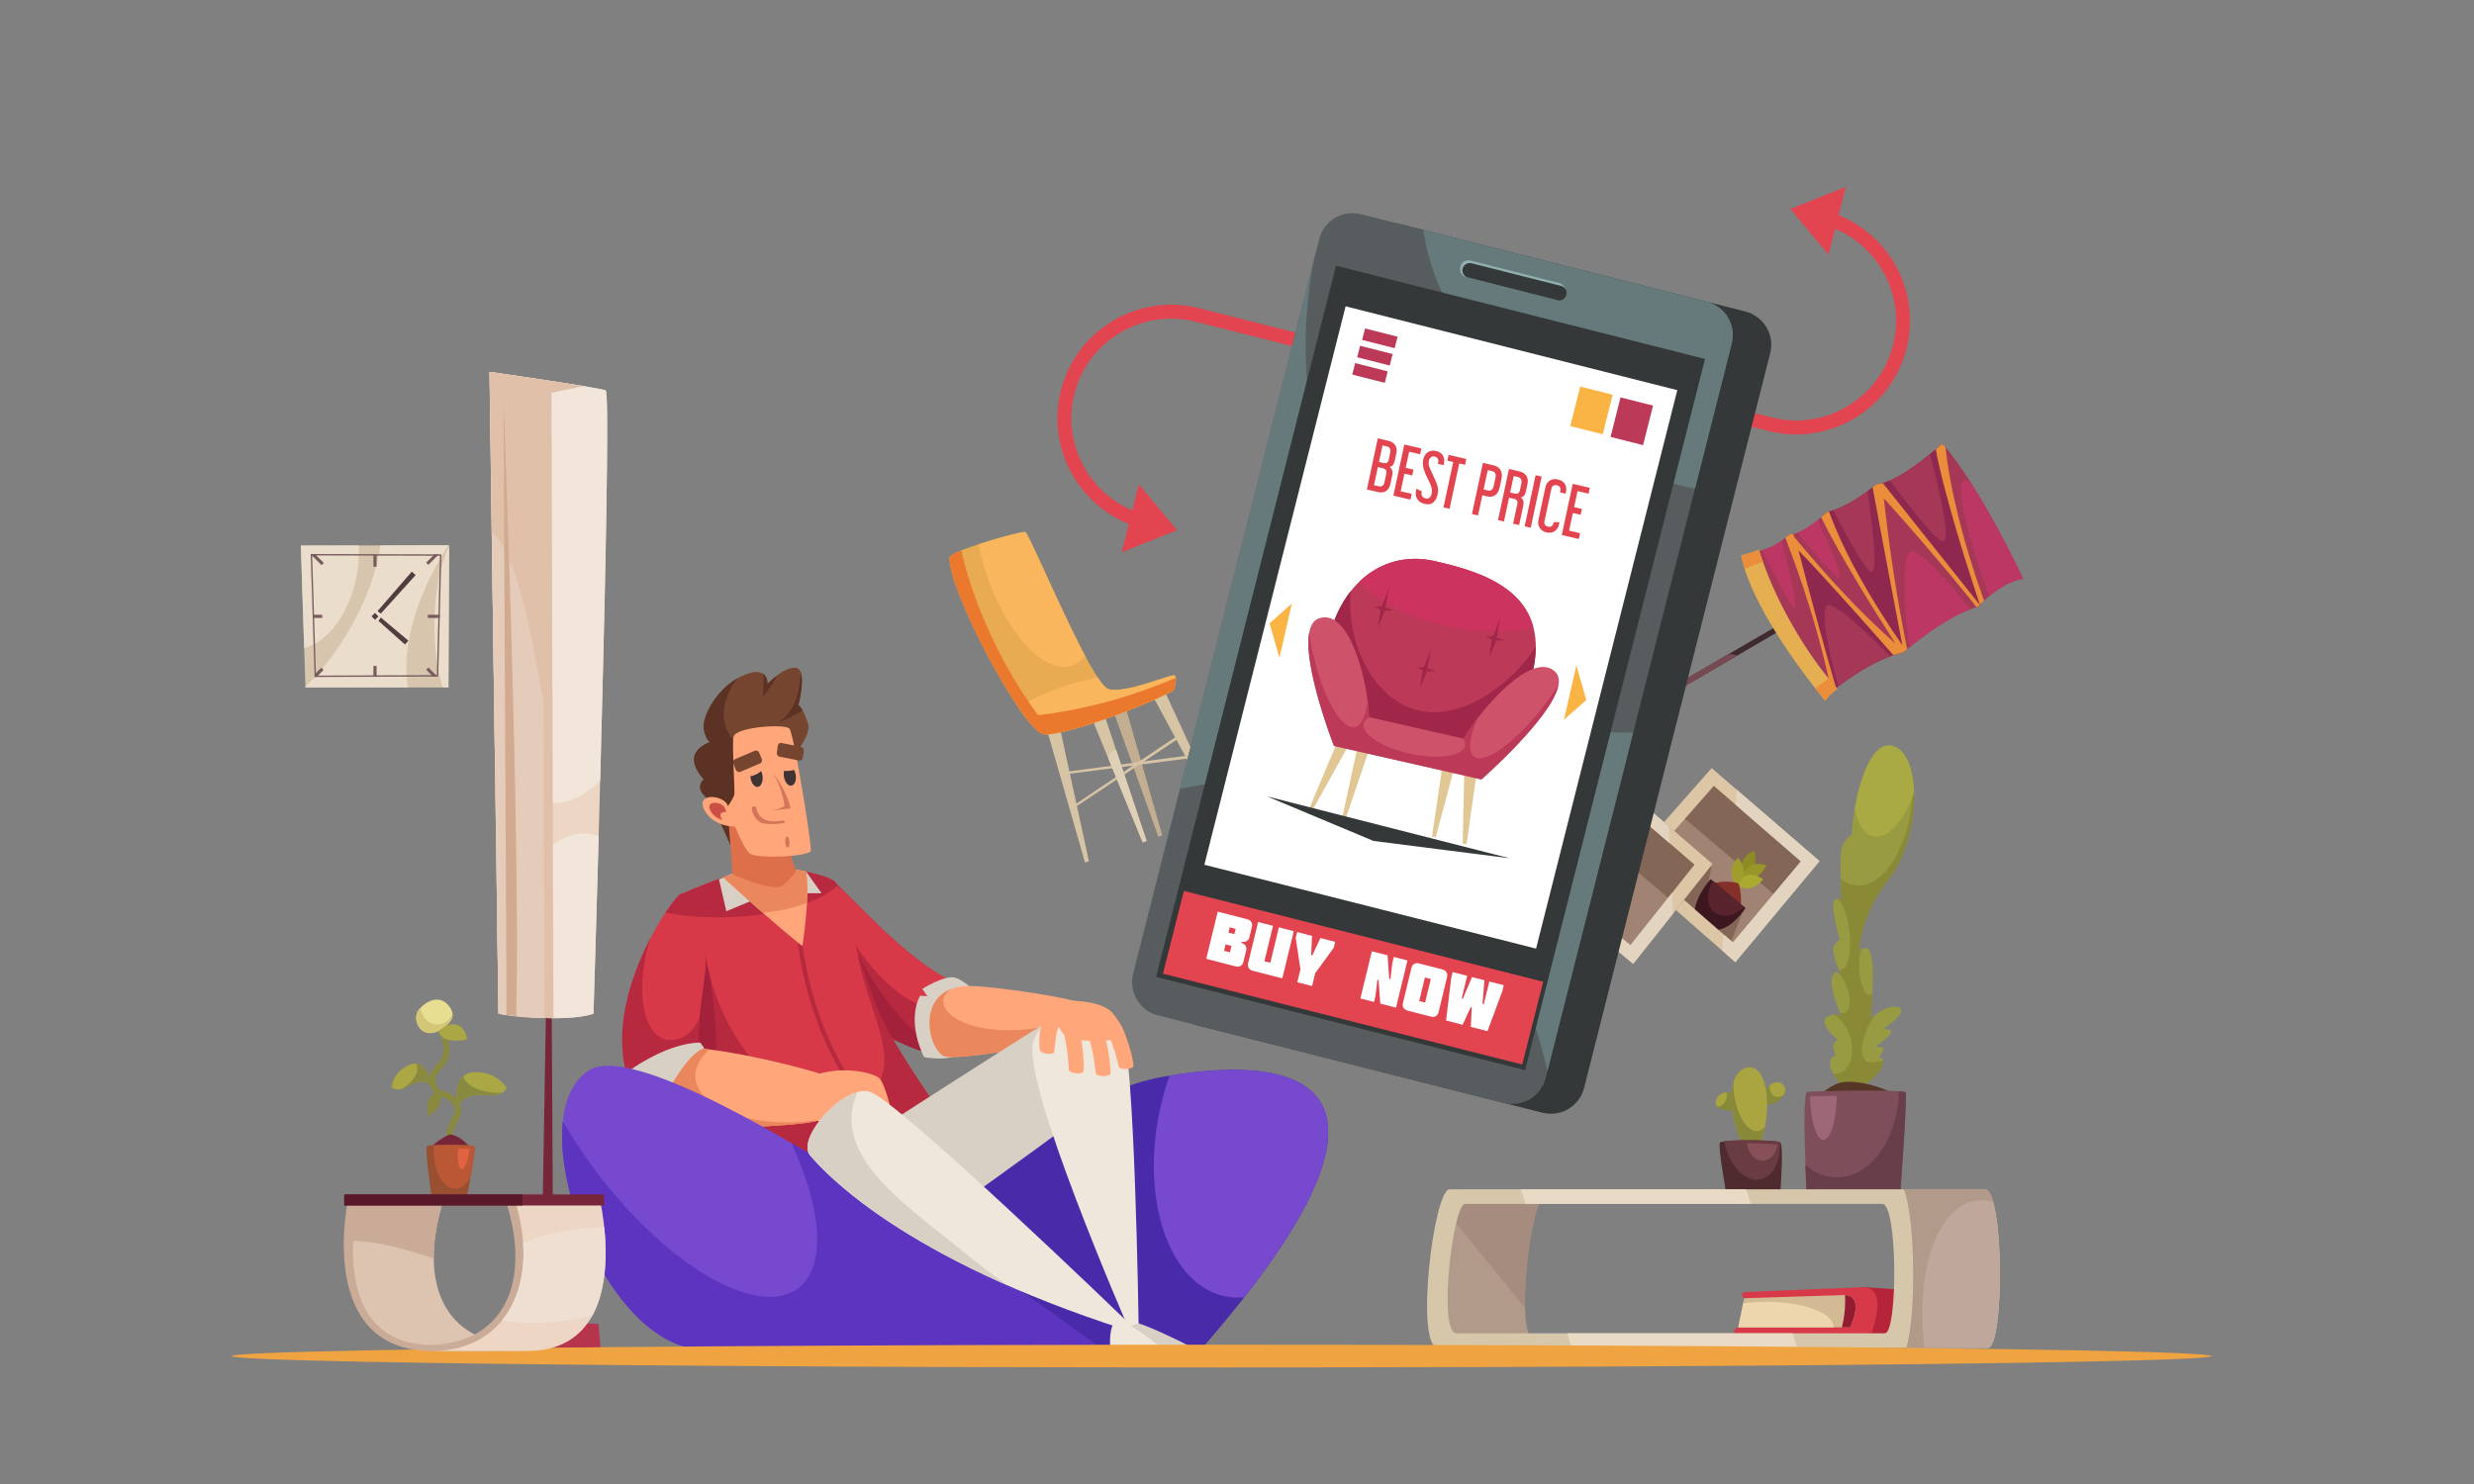 <?xml version="1.0" encoding="utf-8"?>
<!-- Generator: Adobe Illustrator 27.5.0, SVG Export Plug-In . SVG Version: 6.00 Build 0)  -->
<svg version="1.1" id="Layer_1" xmlns="http://www.w3.org/2000/svg" xmlns:xlink="http://www.w3.org/1999/xlink" x="0px" y="0px"
	 viewBox="0 0 1000 600" style="enable-background:new 0 0 1000 600;" xml:space="preserve">
<rect x="0" y="0" width="1000" height="600" fill="#808080" stroke="none"/>
<g>
	<g>
		<polygon style="fill:#C4AE91;" points="454.668,284.832 469.798,337.771 468.213,338.33 449.358,285.636 		"/>
		<polygon style="fill:#D6C4A5;" points="430.284,312.146 430.778,313.041 481.055,306.533 480.822,305.368 		"/>
		<polygon style="fill:#D6C4A5;" points="433.973,325.636 434.442,326.457 477.315,297.956 477.057,296.716 		"/>
		<polygon style="fill:#D6C4A5;" points="428.376,294.107 440.16,348.226 438.575,348.785 423.127,294.889 		"/>
		<polygon style="fill:#D6C4A5;" points="470.662,279.19 493.73,329.329 492.145,329.888 465.207,280.045 		"/>
		<polygon style="fill:#D6C4A5;" points="445.993,287.892 463.458,340.007 461.873,340.566 440.641,288.711 		"/>
		<path style="fill:#E8AB52;" d="M474.413,279.115c-10.265,5.76-43.902,18.516-52.367,17.76
			c-8.465-0.757-39.074-58.833-38.238-71.519c0.168-2.554,28.836-10.707,30.598-10.259c1.762,0.448,26.689,61.514,33.634,63.52
			c6.945,2.006,25.405-6.288,26.747-5.514C476.129,273.876,474.413,279.115,474.413,279.115z"/>
		<path style="fill:#F9B65D;" d="M474.413,279.115c0,0,1.716-5.239,0.374-6.013c-1.342-0.774-19.802,7.52-26.747,5.514
			c-1.084-0.313-2.606-2.065-4.41-4.801c-0.395,0.086-0.789,0.17-1.186,0.26c-13.32,3.022-24.605,7.598-30.78,12.055
			c4.35,6.327,8.142,10.545,10.382,10.745C430.51,297.631,464.148,284.874,474.413,279.115z"/>
		<path style="fill:#EA792D;" d="M404.419,264.723c-7.596-14.563-12.907-29.072-15.848-42.174c-2.825,1.142-4.722,2.157-4.764,2.807
			c-0.836,12.686,29.773,70.763,38.238,71.519c0.877,0.078,2.038,0.004,3.401-0.184C417.97,287.681,410.754,276.867,404.419,264.723
			z"/>
		<path style="fill:#EA792D;" d="M462.095,279.182c-16.58,5.849-32.921,9.294-47.887,10.485c3.264,4.316,6.047,7.047,7.837,7.207
			c8.465,0.757,42.102-12,52.367-17.76c0,0,1.094-3.347,0.847-5.085C471.007,275.863,466.616,277.588,462.095,279.182z"/>
		<path style="fill:#F9B65D;" d="M414.405,215.096c-1-0.254-10.663,2.262-18.867,4.952c0.838,4.44,2.071,9.069,3.724,13.756
			c8.213,23.284,23.529,39.105,34.207,35.338c2.027-0.715,3.74-2.088,5.131-3.997C428.705,246.575,415.662,215.416,414.405,215.096z
			"/>
		<path style="fill:#E0D0B8;" d="M461.873,340.566l1.585-0.559l-12.33-36.794c-0.429,0.005-0.83,0.085-1.191,0.261
			c-0.996,0.486-1.631,1.603-1.934,3.215L461.873,340.566z"/>
	</g>
	<g>
		<polygon style="fill:#3F2B2F;" points="783.615,217.551 781.336,216.447 634.25,301.91 635.433,304.015 		"/>
		<path style="fill:#A53857;" d="M710.365,223.052c4.385,22.586,31.86,55.104,31.86,55.104s14.358-11.712,27.141-14.4
			c0,0,16.91-14.859,30.176-18.462c0,0,8.253-9.564,18.235-11.321c0,0-17.746-37.879-32.702-54.631c0,0-16.881,15.699-26.64,16.474
			c0,0-10.921,9.351-19.871,11.17c0,0-10.348,9.778-15.141,8.94C719.455,219.698,715.266,221.737,710.365,223.052z"/>
		<g>
			<path style="fill:#8E284F;" d="M758.955,195.752c5.665,6.964,31.999,39.367,39.962,49.726c0.208-0.061,0.418-0.128,0.625-0.184
				c0,0,0.615-0.712,1.707-1.778c-2.388-5.259-4.644-10.885-6.684-16.772c-6.295-18.171-9.196-34.91-8.636-46.414
				c-0.285-0.332-0.571-0.671-0.854-0.988C785.074,179.342,768.78,194.489,758.955,195.752z"/>
			<g>
				<path style="fill:#8E284F;" d="M770.032,263.183c-3.13-12.864-11.083-59.744-12.799-66.385
					c-3.073,2.445-11.5,8.731-18.669,10.188c0,0-0.389,0.367-1.045,0.949c3.091,11.694,24.357,46.497,31.427,55.918
					c0.14-0.032,0.281-0.068,0.421-0.097C769.366,263.755,769.604,263.547,770.032,263.183z"/>
				<path style="fill:#8E284F;" d="M767.445,264.228c-8.58-8.459-35.57-35.441-44.002-48.3c-0.007-0.001-0.014-0.001-0.02-0.002
					c-0.283,0.269-0.57,0.51-0.856,0.762c3.996,11.498,13.613,40.035,17.243,58.504c1.504,1.884,2.415,2.964,2.415,2.964
					S755.188,267.588,767.445,264.228z"/>
			</g>
		</g>
		<path style="fill:#774952;" d="M698.719,264.451l-64.469,37.46l1.183,2.105l66.95-39.065
			C701.262,264.725,700.039,264.558,698.719,264.451z"/>
		<polygon style="fill:#59303A;" points="643.618,323.309 622.492,285.724 629.811,285.143 647.046,318.171 		"/>
		<g>
			<path style="fill:#EA8E3B;" d="M768.558,263.942c0.27-0.064,0.54-0.13,0.808-0.187c0,0,0.314-0.275,0.875-0.748
				c0.189-0.159,0.405-0.341,0.65-0.544c-4.052-19.888-7.163-40.24-9.452-60.998c12.864,14.126,31.389,36.027,37.448,44.021
				c0.219-0.065,0.438-0.134,0.655-0.193c0,0,0.241-0.278,0.681-0.741l-39.195-49.236c-0.174,0.049-0.349,0.099-0.52,0.142
				c-0.718,0.18-1.413,0.305-2.073,0.358c0,0-0.552,0.472-1.503,1.221c2.92,16.153,9.601,51.192,12.028,63.891
				c-13.101-18.996-23.849-37.953-29.678-54.104c-0.24,0.059-0.479,0.115-0.717,0.163c0,0-0.959,0.905-2.424,2.139
				c7.2,15.049,22.596,39.532,30.071,51.178c-14.486-12.775-27.937-27.436-41.015-43.271c-0.125-0.381-0.248-0.755-0.371-1.123
				c-0.504,0.079-0.976,0.092-1.402,0.017c-0.585,0.557-1.178,1.065-1.775,1.549c6.657,17.2,12.793,35.848,17.529,56.92
				c1.58,1.996,2.659,3.296,2.959,3.655c-3.328-11.027-10.593-37.7-15.203-55.566c10.886,11.261,28.237,30.838,38.377,42.396
				C766.395,264.515,767.48,264.199,768.558,263.942z"/>
			<path style="fill:#EA8E3B;" d="M801.961,242.835c-8.25-22.927-13.627-44.385-15.584-61.986c-0.436-0.518-0.871-1.023-1.303-1.507
				c0,0-0.996,0.926-2.636,2.332c3.568,19.207,14.324,52.283,17.83,62.831C800.676,244.078,801.247,243.502,801.961,242.835z"/>
		</g>
		<path style="fill:#E5AF51;" d="M723.702,251.362c-5.481-9.751-9.667-19.354-12.808-29.143c-2.2,1.133-4.624,1.657-7.111,2.324
			c4.677,24.085,33.974,58.761,33.974,58.761s1.451-2.379,4.91-4.755C735.462,270.439,729.52,261.713,723.702,251.362z"/>
		<g>
			<path style="fill:#EA8E3B;" d="M733.715,278.289c2.471,3.155,4.043,5.015,4.043,5.015s1.451-2.379,4.91-4.755
				c-1.255-1.413-2.46-2.853-3.645-4.309C737.362,275.651,735.589,277.004,733.715,278.289z"/>
			<path style="fill:#EA8E3B;" d="M712.583,227.151c-0.59-1.64-1.16-3.283-1.689-4.932c-2.199,1.133-4.624,1.657-7.111,2.324
				c0.349,1.8,0.839,3.66,1.441,5.56C707.674,228.946,710.135,227.962,712.583,227.151z"/>
		</g>
		<g>
			<path style="fill:#A53857;" d="M738.754,244.778c-3.218,1.33,0.516,19.465,4.314,32.714c2.719-2.104,11.682-8.725,20.973-12.163
				C756.328,257.512,741.883,243.485,738.754,244.778z"/>
			<path style="fill:#BC3763;" d="M772.456,222.922c-4.155,1.196-2.832,23.557-0.657,38.795
				c4.635-3.778,15.129-11.811,24.637-15.401C788.634,236.62,776.056,221.885,772.456,222.922z"/>
			<path style="fill:#A53857;" d="M785.605,218.896c2.704-0.765-1.424-20.148-5.531-35.241c-4.252,3.48-10.536,8.172-16.114,10.594
				C771.596,204.609,783.148,219.592,785.605,218.896z"/>
			<path style="fill:#A53857;" d="M756.559,231.266c2.301-0.263,0.425-18.492-1.749-32.618c-3.412,2.506-8.741,6.013-13.823,7.684
				C746.413,216.721,754.511,231.5,756.559,231.266z"/>
			<path style="fill:#BC3763;" d="M743.38,233.517c1.355-0.431-3.513-12.266-8.572-23.298c-2.43,1.948-5.631,4.235-8.337,5.239
				C733.295,223.698,742.091,233.927,743.38,233.517z"/>
			<path style="fill:#BC3763;" d="M725.441,246.01c1.364,0.009-1.935-14.928-5.145-27.496c-2.508,1.795-5.146,3.044-8.024,3.973
				C717.181,232.364,724.185,246.001,725.441,246.01z"/>
			<path style="fill:#BC3763;" d="M793.901,194.293c-4.524,1.541,3.871,30.372,10.113,46.731c3.358-2.791,8.299-6.089,13.762-7.051
				c0,0-10.016-21.378-21.34-39.117C795.325,194.323,794.454,194.105,793.901,194.293z"/>
		</g>
	</g>
	<g>
		
			<rect x="670.523" y="326.718" transform="matrix(0.774 0.633 -0.633 0.774 378.556 -362.041)" style="fill:#A08372;" width="51.693" height="44.969"/>
		<polygon style="fill:#846657;" points="730.701,348.06 691.314,314.566 679.16,329.419 718.547,362.914 		"/>
		
			<rect x="628.116" y="328.402" transform="matrix(0.774 0.633 -0.633 0.774 370.036 -334.806)" style="fill:#A08372;" width="51.694" height="44.969"/>
		<polygon style="fill:#846657;" points="688.294,349.744 648.907,316.25 636.753,331.104 676.14,364.598 		"/>
		<polygon style="fill:#846657;" points="704.239,369.094 696.879,362.923 684.324,368.754 699.559,381.148 		"/>
		<polygon style="fill:#846657;" points="691.804,350.312 684.44,344.057 672.289,358.907 687.523,371.26 		"/>
		<polygon style="fill:#846657;" points="652.396,341.188 638.261,329.261 619.102,352.676 648.245,376.347 		"/>
		<path style="fill:#8E8B24;" d="M704.512,354.148c-3.075-7.413,4.541-10.137,4.541-10.137s1.024,3.024,0.053,5.849
			C707.999,353.082,704.512,354.148,704.512,354.148z"/>
		<path style="fill:#999629;" d="M703.977,354.665c2.533-7.728,9.974-4.845,9.974-4.845s-1.205,3.002-3.765,4.545
			C707.265,356.125,703.977,354.665,703.977,354.665z"/>
		<path style="fill:#AAAA31;" d="M701.85,357.691c3.989-7.54,10.813-2.198,10.813-2.198s-1.911,2.618-4.761,3.473
			C704.65,359.942,701.85,357.691,701.85,357.691z"/>
		<path style="fill:#A09D2E;" d="M702.282,357.848c-5.77-5.514,0.203-11.036,0.203-11.036s2.141,2.342,2.357,5.299
			C705.088,355.485,702.282,357.848,702.282,357.848z"/>
		<path style="fill:#842F28;" d="M702.661,357.266c-0.707-0.677-6.863-1.452-10.386,0.126l11.155,9.722
			C704.2,364.869,703.368,357.943,702.661,357.266z"/>
		<path style="fill:#3D171F;" d="M705.518,367.138l-14.031-11.679c0,0-5.553,5.766-6.564,12.869l9.155,7.689
			C700.591,375.2,705.518,367.138,705.518,367.138z"/>
		<path style="fill:#59232D;" d="M692.377,356.199c-2.834,4.508-2.755,9.828,0.419,12.491c3.187,2.673,8.391,1.744,12.244-1.95
			L692.377,356.199z"/>
		<polygon style="fill:#DDC390;" points="642.933,369.858 647.799,348.607 655.267,351.517 650.222,371.719 		"/>
		<polygon style="fill:#C63E4B;" points="636.522,365.764 642.582,340.016 649.805,340.146 643.543,367.93 		"/>
		<polygon style="fill:#CC8F37;" points="630.246,360.107 637.39,334.455 644.792,335.151 637.369,362.853 		"/>
		<path style="fill:#E5AF51;" d="M643.879,337.055c-3.078-0.65-7.427,7.598-9.714,18.423c-0.42,1.989-0.739,3.925-0.965,5.768
			l4.169,1.607l6.873-25.651C644.123,337.146,644.006,337.082,643.879,337.055z"/>
		<path style="fill:#DDC6A6;" d="M692.2,349.321l-43.579-37.588l-32.778,41.24l44.289,36.721L692.2,349.321z M623.259,352.537
			l26.47-33.303l35.192,30.354l-25.897,32.603L623.259,352.537z"/>
		<g>
			<polygon style="fill:#DDC6A6;" points="691.867,310.553 672.581,332.398 676.723,335.971 692.741,317.73 727.95,348.263 
				700.458,381.074 680.677,363.828 677.4,367.954 701.425,389.014 735.461,348.162 			"/>
		</g>
		<g>
			<polygon style="fill:#E2D4BF;" points="649.729,319.234 674.836,340.889 674.488,334.043 648.621,311.732 632.752,331.699 
				632.07,341.452 			"/>
			<polygon style="fill:#E2D4BF;" points="676.279,369.364 675.855,361.002 659.024,382.191 630.854,358.835 630.419,365.057 
				660.132,389.693 			"/>
		</g>
		<polygon style="fill:#E2D4BF;" points="701.479,325.307 727.95,348.263 700.458,381.074 696.641,377.746 696.038,384.291 
			701.425,389.014 735.461,348.162 702.031,319.322 		"/>
		<polygon style="fill:#F2DDB8;" points="645.455,365.065 648.553,351.537 653.307,353.389 650.095,366.249 		"/>
		<g>
			<polygon style="fill:#FF4863;" points="647.549,346.397 648.192,343.544 642.842,343.448 642.309,345.712 			"/>
			<polygon style="fill:#FF4863;" points="638.91,360.149 638.351,362.524 643.553,364.129 644.292,360.853 			"/>
		</g>
	</g>
	<g>
		<polygon style="fill:#D8C5AD;" points="181.54,220.441 121.613,220.583 123.459,277.954 181.256,277.954 		"/>
		<path style="fill:#EADDCC;" d="M175.576,252.818c0,9.494,1.256,18.22,3.356,25.135h2.325l0.282-57.042
			C177.909,228.349,175.576,239.872,175.576,252.818z"/>
		<path style="fill:#EADDCC;" d="M122.95,262.116c9.773-2.511,18.682-14.575,21.356-30.245c0.666-3.903,0.887-7.72,0.723-11.344
			l-23.416,0.055L122.95,262.116z"/>
		<path style="fill:#EADDCC;" d="M177.921,225.943c1.109-1.891,2.258-3.724,3.438-5.502l-27.516,0.065
			c-1.669,10.728-5.993,22.79-12.904,34.577c-5.178,8.832-11.201,16.471-17.49,22.566l0.01,0.305h41.427
			C162.431,264.291,166.888,244.762,177.921,225.943z"/>
		<g>
			<rect x="150.938" y="269.241" style="fill:#775B5D;" width="1.278" height="4.38"/>
			<rect x="150.938" y="224.346" style="fill:#775B5D;" width="1.278" height="4.808"/>
			<polygon style="fill:#775B5D;" points="130.236,248.56 126.369,248.559 126.41,249.838 130.236,249.838 			"/>
			<polygon style="fill:#775B5D;" points="172.915,249.838 177.743,249.837 177.777,248.559 172.915,248.56 			"/>
			<polygon style="fill:#775B5D;" points="129.982,228.51 130.886,227.606 127.281,224.001 125.874,223.997 125.824,223.997 
				125.647,224.174 			"/>
			<polygon style="fill:#775B5D;" points="172.266,270.795 175.007,273.535 176.808,273.529 173.17,269.891 			"/>
			<polygon style="fill:#775B5D;" points="173.156,228.369 177.339,224.176 177.299,224.137 175.576,224.132 172.252,227.465 			"/>
			<polygon style="fill:#775B5D;" points="129.899,269.958 127.139,272.725 127.17,273.71 127.967,273.707 130.804,270.862 			"/>
		</g>
		<g>
			<path style="fill:#775B5D;" d="M127.17,273.71l-1.584-49.714l0.288,0.001l52.543,0.143l-1.296,49.387L127.17,273.71z
				 M126.16,224.554l1.549,48.598l48.871-0.178l1.266-48.279L126.16,224.554z"/>
		</g>
		<polygon style="fill:#513D40;" points="151.523,247.798 150.194,249.214 151.577,250.597 152.96,249.228 		"/>
		<polygon style="fill:#513D40;" points="166.449,231.119 152.581,247.112 153.936,248.064 168.002,232.511 		"/>
		<polygon style="fill:#513D40;" points="165.067,259.02 153.931,249.673 152.979,251.028 163.675,260.573 		"/>
	</g>
	<g>
		<g>
			<path style="fill:#89893A;" d="M721.626,440.504c-0.096-2.389-4.214-5.697-8.782,1.103l1.434,4.961
				C718.657,446.568,721.722,442.892,721.626,440.504z"/>
			<path style="fill:#AAA541;" d="M721.626,440.504c-0.078-1.951-2.839-4.508-6.336-1.681c-0.145,2.08,0.723,3.917,2.325,4.506
				c1.106,0.406,2.328,0.121,3.389-0.638C721.427,441.933,721.653,441.168,721.626,440.504z"/>
			<path style="fill:#89893A;" d="M701.577,442.341c-2.676-1.286-7.453-1.103-8.069,3.124c-0.616,4.227,8.462,3.491,8.462,3.491
				L701.577,442.341z"/>
			<path style="fill:#AAA541;" d="M698.055,442.743c0-0.373-0.047-0.735-0.124-1.085c-2.078,0.134-4.043,1.199-4.423,3.807
				c-0.136,0.935,0.218,1.616,0.827,2.127C696.474,447.006,698.055,445.069,698.055,442.743z"/>
			<path style="fill:#AAA541;" d="M705.962,431.683c-8.408,2.021-7.536,20.581-0.671,32.526l5.69-0.184
				C717.067,448.222,714.37,429.662,705.962,431.683z"/>
			<path style="fill:#89893A;" d="M710.612,457.322c-4.114,0.57-8.43-6.047-9.64-14.779c-0.223-1.609-0.323-3.176-0.315-4.668
				c-1.941,6.954-0.051,18.182,4.634,26.333l5.69-0.184c1.061-2.756,1.85-5.595,2.393-8.395
				C712.586,456.579,711.657,457.177,710.612,457.322z"/>
			<path style="fill:#4F2B2F;" d="M719.484,461.819c-1.642-0.912-23.351-1.277-24.263,0.182c-0.912,1.459,2.372,19.155,2.372,19.884
				l22.073-0.73C719.667,481.156,721.126,462.732,719.484,461.819z"/>
			<path style="fill:#683C42;" d="M719.461,461.81c-1.496-0.764-17.081-1.138-22.458-0.362c0.053,0.305,0.098,0.608,0.163,0.914
				c1.963,9.265,8.428,15.743,14.441,14.469C716.725,475.747,719.851,469.391,719.461,461.81z"/>
			<path style="fill:#875059;" d="M712.37,469.299c2.987,0,5.483-2.702,6.127-6.323c-1.019-0.441-6.733-0.747-12.36-0.768
				C706.542,466.208,709.175,469.299,712.37,469.299z"/>
		</g>
		<path style="fill:#B52439;" d="M753.596,520.419l29.367,1.972l2.24,17.747h-33.473
			C751.729,540.137,746.752,520.419,753.596,520.419z"/>
		<path style="fill:#D83948;" d="M752.999,520.419l-47.485,1.972c-1.649-0.135-1.85,2.32-0.201,2.455l-2.616,11.938
			c-1.755-0.421-2.56,2.932-0.805,3.353h54.125C756.018,540.137,764.066,520.419,752.999,520.419z"/>
		<path style="fill:#B29A8A;" d="M591.685,485.504c1.372,0,13.616,0,31.065,0c-4.655,7.071-9.199,47.734-4.23,54.805
			c-18.23,0-30.561,0-30.561,0C580.07,540.309,586.425,485.504,591.685,485.504z"/>
		<path style="fill:#A58C7F;" d="M587.863,493.713c1.191-4.933,2.538-8.209,3.822-8.209c1.372,0,13.616,0,31.065,0
			c-3.416,5.189-6.766,28.453-6.348,43.272L587.863,493.713z"/>
		<path style="fill:#999B42;" d="M742.067,426.655c-2.683-5.097,0.805-6.17,0.805-6.17c-11.536-9.926-1.341-11.268,1.61-9.658
			c-2.281-4.561-5.366-13.146-3.756-16.365c1.61-3.219,3.756,0.537,3.756,0.537s-4.561-9.926-3.219-12.341
			c1.341-2.415,2.414-2.683,2.414-2.683s-3.756-12.877-2.414-15.56c1.341-2.683,3.219,0,3.219,0s-1.342-18.779,0.268-22.535
			c1.609-3.756,3.756-4.292,3.756-4.292c0.268-11.536,6.17-40.51,17.438-35.681s10.195,37.559-2.951,54.192
			c-9.938,12.574-11.442,24.682-11.585,29.846c0.203-1.531,0.952-3.061,3.268-2.482c4.293,1.073,1.341,28.438,1.341,28.438
			s6.975-6.439,11.536-4.561c3.975,1.637-4.889,7.757-7.23,9.301c0.724-0.402,2.101-0.909,3.742-0.18
			c2.414,1.073-6.707,7.243-6.707,7.243s1.073-0.805,3.219-0.268c2.146,0.537-1.341,4.293-1.341,4.293
			c3.488-1.073,3.488,6.707-11.268,14.487c0,0-2.683-1.341-6.707-7.78C737.238,427.997,742.067,426.655,742.067,426.655z"/>
		<path style="fill:#898936;" d="M741.01,410.287c1.304-0.12,2.661,0.097,3.472,0.539c-0.2-0.4-0.408-0.841-0.617-1.297
			c0.616,0.21,1.207,0.234,1.739,0.023c2.299-0.912,2.646-5.697,0.774-10.688c-0.765-2.041-1.784-3.793-2.877-5.097
			c0.581,0.536,0.98,1.231,0.98,1.231s-0.515-1.125-1.145-2.697c0.183,0.027,0.365,0.033,0.547,0.012
			c3.008-0.353,4.654-7.372,3.679-15.677c-0.726-6.177-2.699-11.321-4.899-13.408c0.966-0.025,1.818,1.187,1.818,1.187
			s-0.306-4.286-0.45-9.172c1.365,1.111,2.84,1.924,4.413,2.38c10.461,3.027,21.221-10.651,24.033-30.551
			c0.62-4.383,0.8-8.702,0.596-12.806c2.099,12.363-1.282,30.699-10.081,41.833c-9.938,12.574-11.442,24.682-11.585,29.846
			c0.111-0.837,0.398-1.661,1.003-2.153c-0.411,1.181-0.712,2.502-0.859,3.914c-0.561,5.388,1.049,14.275,3.895,14.571
			c0.452,0.047,0.907-0.145,1.356-0.49c-0.289,5.507-0.786,10.114-0.786,10.114s0.923-0.848,2.307-1.837
			c-0.726,0.852-1.406,1.796-2.008,2.835c-3.539,6.107-5.474,14.075-1.507,16.373c1.185,0.686,4.842-0.27,6.28-0.481
			c0.409,2.332-2.584,7.87-13.121,13.426c0,0-2.683-1.341-6.707-7.78c-0.096-0.153-0.163-0.29-0.249-0.438
			c0.339,0.061,0.679,0.102,1.02,0.102c4.501,0,7.368-5.45,6.405-12.173C747.654,416.445,744.564,411.812,741.01,410.287z"/>
		<path style="fill:#563624;" d="M742.067,438.325c5.232-2.549,18.914,0.402,25.218,5.232l-33.669,0.939
			C733.616,444.496,736.836,440.874,742.067,438.325z"/>
		<path style="fill:#7F4E5B;" d="M730.531,441.411c2.414-0.268,38.9-1.073,39.705,0.268c0.805,1.341-2.146,40.778-2.146,40.778
			l-37.827,0.537C730.263,482.994,728.117,441.679,730.531,441.411z"/>
		<path style="fill:#683E4B;" d="M742.47,476.018c13.62,0,24.696-15.501,25.067-34.819c1.586,0.115,2.575,0.271,2.7,0.48
			c0.805,1.341-2.146,40.778-2.146,40.778l-37.827,0.537c0,0-0.27-5.204-0.51-11.922
			C733.482,474.211,737.827,476.018,742.47,476.018z"/>
		<path style="fill:#D6C7AB;" d="M581.368,544.966c0,0,215.428,0,222.135,0c6.707,0,6.707-64.119-1.341-64.119
			c-8.048,0-209.794,0-216.233,0C579.49,480.848,571.71,544.966,581.368,544.966z M592.222,486.75c5.021,0,162.332,0,168.608,0
			c6.276,0,6.276,52.314,1.046,52.314c-5.23,0-173.21,0-173.21,0C581.135,539.064,587.201,486.75,592.222,486.75z"/>
		<path style="fill:#BFA89B;" d="M769.582,480.848c18.147,0,30.694,0,32.58,0c8.048,0,8.048,64.119,1.341,64.119
			c-1.552,0-14.312,0-32.959,0C774.499,532.842,774.372,492.972,769.582,480.848z"/>
		<path style="fill:#9E6778;" d="M731.623,443.29c2.506-0.088,6.435-0.186,10.832-0.256c-0.154,9.932-2.517,17.827-5.418,17.827
			C734.161,460.861,731.813,453.101,731.623,443.29z"/>
		<path style="fill:#D3B994;" d="M705.003,524.893l40.451-1.28c8.738,0,2.383,13.06,2.383,13.06h-45.238L705.003,524.893z"/>
		<path style="fill:#931B32;" d="M745.823,525.985c0-0.788-0.028-1.567-0.068-2.342c8.248,0.326,2.083,13.03,2.083,13.03h-3.325
			C745.362,533.302,745.823,529.712,745.823,525.985z"/>
		<path style="fill:#B29A8A;" d="M769.582,480.848c18.147,0,30.694,0,32.58,0c1.413,0,2.577,1.981,3.501,5.239
			c-2.369-0.728-4.758-0.954-7.127-0.59c-15.547,2.389-24.503,28.693-20.608,59.469c-2.343,0-4.8,0-7.383,0
			C774.499,532.842,774.372,492.972,769.582,480.848z"/>
		<path style="fill:#EDD6AE;" d="M741.128,536.515c0,0.054-0.019,0.105-0.021,0.159h-38.508l1.985-9.728
			c2.91-0.397,6.037-0.625,9.313-0.625C728.937,526.321,741.128,530.885,741.128,536.515z"/>
		<g>
			<path style="fill:#E8DAC4;" d="M707.679,486.75c-29.824,0-66.479,0-91.087,0l-1.903-5.902c23.799,0,58.252,0,91.087,0
				L707.679,486.75z"/>
			<path style="fill:#E8DAC4;" d="M633.462,539.064c31.941,0,68.78,0,91.087,0l1.903,5.902c-27.911,0-61.562,0-91.087,0
				L633.462,539.064z"/>
		</g>
		<path style="fill:#AAAA44;" d="M773.655,320.254c-3.833,11.408-10.474,19.027-16.333,17.859
			c-3.776-0.753-6.442-5.016-7.647-11.151c2.249-12.884,7.709-28.725,16.27-25.056C770.814,303.993,773.373,311.295,773.655,320.254
			z"/>
	</g>
	<g>
		<polygon style="fill:#772639;" points="220.9,396.173 218.474,537.948 223.73,537.948 222.922,392.064 		"/>
		<polygon style="fill:#B7344D;" points="242.733,544.938 199.472,544.938 202.707,533.604 241.924,535.304 		"/>
		<path style="fill:#EDD6C3;" d="M239.891,409.873c-12.508,4.028-38.409,0-38.409,0l-3.628-259.532c0,0,44.108,6.33,46.946,7.481
			C247.638,158.973,239.891,409.873,239.891,409.873z"/>
		<path style="fill:#F2E5DA;" d="M197.855,150.34c0,0,44.108,6.33,46.945,7.481c1.657,0.672-0.295,86.509-2.207,157.819
			c-7.201,7.016-14.842,10.243-22.4,8.631c-7.844-1.673-14.674-8.341-20.168-18.68L197.855,150.34z"/>
		<path style="fill:#F2E5DA;" d="M201.483,409.873l-0.492-35.224c10.457-26.872,27.432-42.392,40.989-36.486
			c-1.123,40.471-2.088,71.71-2.088,71.71C227.383,413.901,201.483,409.873,201.483,409.873z"/>
		<path style="fill:#E0C0A9;" d="M222.922,158.842l0.763,252.818c-11.151-0.069-22.202-1.787-22.202-1.787l-3.628-259.532
			c0,0,24.283,3.485,37.971,5.754C229.081,157.445,222.922,158.842,222.922,158.842z"/>
		<path style="fill:#E5CBBA;" d="M198.76,215.122c9.441,8.546,14.732,33.762,20.927,68.21l0.387,128.308
			c-11.151-0.07-18.592-1.767-18.592-1.767L198.76,215.122z"/>
		<path style="fill:#D1AA90;" d="M208.671,410.767c-1.5-0.156-2.816-0.311-3.909-0.448l-1.247-248.267
			C203.515,162.053,210.419,335.709,208.671,410.767z"/>
	</g>
	<g>
		<path style="fill:#B7293E;" d="M335.471,355.217c5.692,3.415,35.793,39.92,56.46,43.939c8.196,1.594-0.911,24.815-5.692,27.775
			c-4.781,2.96-36.881-8.196-46.215-23.904C330.69,387.317,335.471,355.217,335.471,355.217z"/>
		<path style="fill:#D83948;" d="M391.931,399.155c-17.634-3.429-42.125-30.495-52.472-40.49
			c-2.268,9.576,3.974,21.735,13.315,32.75c12.957,15.279,29.108,21.726,39.017,13.323c1.116-0.947,2.053-2.048,2.858-3.248
			C394.139,400.259,393.269,399.415,391.931,399.155z"/>
		<path style="fill:#A3213A;" d="M341.162,372.747l-4.098,17.074l6.655,18.039c10.804,11.621,32.589,19.729,40.316,19.538
			C354.111,411.259,341.162,372.747,341.162,372.747z"/>
		<path style="fill:#D83948;" d="M317.486,480.43c-37.033-25.498-47.05-67.995-47.353-76.191
			c-0.304-8.196,2.428-40.372,4.553-42.193c2.125-1.821,29.141-11.838,32.783-12.142c3.642-0.303,26.409,3.035,30.051,6.678
			c3.643,3.643,9.714,32.783,13.963,46.443c4.25,13.66,24.284,42.8,24.284,42.8l-29.748,26.409L317.486,480.43z"/>
		<g>
			<path style="fill:#B7293E;" d="M359.195,458.972c-41.919-42.598-37.863-99.163-37.818-99.73l1.778,0.144
				c-0.045,0.559-4.021,56.335,37.311,98.336L359.195,458.972z"/>
		</g>
		<path style="fill:#B7293E;" d="M353.001,403.481c-1.56-5.014-4.883-12.57-6.724-19.729c4.631,29.592,26.075,54.333-6.481,63.44
			c-18.466,5.165-45.745-21.824-53.273-54.411c-2.518-10.901-16.695,3.263-16.391,11.459c0.303,8.196,10.321,50.693,47.353,76.191
			l28.533-8.196l31.341-26.636C377.36,445.598,357.25,417.141,353.001,403.481z"/>
		<path style="fill:#A3213A;" d="M287.229,441.08c6.8-24.021-3.951-62.191-3.951-62.191s-12.295,19.57-11.246,38.442
			C273.081,436.203,287.229,441.08,287.229,441.08z"/>
		<path style="fill:#492BAA;" d="M485.499,545.541H319.762c0,0,88.332-99.26,150.256-110.188
			C531.942,424.426,575.653,442.183,485.499,545.541z"/>
		<path style="fill:#7649CE;" d="M472.762,434.887c-1.707,4.771-3.132,9.813-4.202,15.084c-7.4,36.474,4.581,69.69,26.762,74.19
			c2.519,0.511,5.062,0.611,7.6,0.366C568.178,441.143,528.788,425.698,472.762,434.887z"/>
		<path style="fill:#D8D0C5;" d="M386.012,395.285c-4.326-1.138-13.204,4.553-13.204,4.553l2.049,2.96l-2.96-0.228
			c-5.691,11.156,1.594,24.815,1.594,24.815s7.513,1.594,12.749-0.455l11.611-22.766
			C397.85,404.164,390.337,396.423,386.012,395.285z"/>
		<path style="fill:#FFA77B;" d="M391.389,398.668c9.907-0.172,45.519,5.278,48.615,8.008c3.096,2.729-0.49,8.957-6.538,12.338
			c-4.153,2.321-47.911,10.56-52.288,7.8C374.275,422.461,370.448,399.032,391.389,398.668z"/>
		<path style="fill:#EA875C;" d="M411.054,416.457c-18.277,0.794-29.519-5.257-29.792-11.538c-0.074-1.702,0.975-3.36,2.862-4.894
			c-12.552,5.092-8.901,23.034-2.946,26.789c4.377,2.76,48.135-5.479,52.288-7.8c4.611-2.578,7.78-6.806,7.659-9.881
			C435.209,412.165,421.897,415.986,411.054,416.457z"/>
		<path style="fill:#D8D0C5;" d="M357.099,455.388c0,0,54.638-35.212,66.021-42.042c5.091-3.054,19.579,31.569,19.579,32.935
			c0,1.366-50.996,37.792-50.996,37.792L357.099,455.388z"/>
		<path style="fill:#D8D0C5;" d="M483.526,545.655h-26.953c0,0-4.09-7.399-2.412-11.042
			C455.839,530.971,483.526,545.655,483.526,545.655z"/>
		<path style="fill:#EFE7DC;" d="M417.656,421.238c5.254-16.716,30.962-12.294,35.97-3.643c5.009,8.651,6.602,117.473,6.602,117.473
			l-4.326,1.366C455.903,536.435,412.648,437.175,417.656,421.238z"/>
		<path style="fill:#D83948;" d="M260.722,449.165c-26.086-33.934,10.992-87.018,14.876-88.026
			c3.884-1.008,10.723,21.167,9.527,31.246c-1.196,10.079-3.88,25.534-2.332,30.91C284.341,428.67,260.722,449.165,260.722,449.165z
			"/>
		<path style="fill:#B7293E;" d="M282.734,411.545c-3.428,7.761-8.758,9.194-12.601,8.935c-6.774-0.457-12.676-10.828-9.79-30.203
			c0.561-3.768,1.46-7.469,2.589-10.986c-9.766,18.74-18.869,48.203-2.21,69.874c0,0,23.619-20.495,22.072-25.87
			C282.107,420.911,282.255,416.544,282.734,411.545z"/>
		<path style="fill:#FFA77B;" d="M274.21,423.957c10.989-2.494,62.576,10.192,65.496,13.453c2.92,3.261-4.883,12.932-9.32,15.549
			c-4.437,2.617-54.953,3.917-61.353,3.205c-6.4-0.711-11.899-13.416-10.098-17.967S271.235,424.632,274.21,423.957z"/>
		<path style="fill:#FFA77B;" d="M330.083,434.443c11.535-3.642,22.614-0.607,25.194,1.366c2.58,1.973,5.691,16.278,5.691,16.278
			l-31.797,1.176L330.083,434.443z"/>
		<path style="fill:#EA875C;" d="M328.689,453.094c-21.634,2.957-42.626-3.404-46.886-14.208
			c-2.002-5.077,0.049-10.231,5.029-14.576c-5.587-0.7-10.144-0.915-12.623-0.352c-2.975,0.675-13.473,9.69-15.274,14.241
			c-1.801,4.551,3.698,17.256,10.098,17.967c6.4,0.711,56.916-0.589,61.353-3.205c0.076-0.045,0.159-0.107,0.237-0.156
			C329.986,452.907,329.341,453.005,328.689,453.094z"/>
		<path style="fill:#D8D0C5;" d="M283.033,421.542c-14.57,0.152-30.658,12.749-30.658,12.749l3.491,9.107l13.053-0.304
			c0,0,8.803-17.454,15.784-19.275L283.033,421.542z"/>
		<path style="fill:#7649CE;" d="M445.431,545.541c0,0-120.205,0-161.184,0s-75.583-94.707-45.988-112.92
			C267.855,414.409,445.431,545.541,445.431,545.541z"/>
		<path style="fill:#5C34BF;" d="M319.831,462.089c12.914,27.604,14.376,51.557,1.639,59.548
			c-17.322,10.867-54.32-11.899-82.636-50.851c-4.223-5.808-8.003-11.647-11.34-17.417c-3.601,33.918,24.612,92.171,56.752,92.171
			c40.979,0,161.184,0,161.184,0S378.393,496.041,319.831,462.089z"/>
		<path style="fill:#EFE7DC;" d="M455.448,537.801c-91.064-29.141-122.026-63.745-127.945-70.575
			c-5.919-6.83,13.204-28.23,23.677-25.953c10.472,2.277,104.724,93.341,104.724,93.341L455.448,537.801z"/>
		<path style="fill:#D8D0C5;" d="M393.333,509.225c-26.465-21.694-58.242-41.544-46.752-67.673
			c-10.553,2.929-24.204,19.759-19.079,25.674c4.733,5.461,25.514,28.68,80.19,52.664
			C402.872,516.662,398.065,513.104,393.333,509.225z"/>
		<path style="fill:#B7293E;" d="M290.394,370.925c21.493,0,39.962-5.277,48.12-12.835c-0.347-0.668-0.681-1.195-0.994-1.508
			c-3.642-3.643-26.409-6.982-30.051-6.678c-3.246,0.27-25.03,8.247-31.248,11.272c-0.214-0.066-0.422-0.09-0.622-0.038
			c-0.881,0.229-3.477,3.158-6.65,7.915C275.5,370.253,282.753,370.925,290.394,370.925z"/>
		<polygon style="fill:#D8D0C5;" points="290.622,355.558 293.581,368.421 311.111,361.136 332.056,361.136 325.869,352.451 
			307.013,348.387 		"/>
		<path style="fill:#FFA77B;" d="M324.315,382.536c0,0,3.19-19.473,1.554-30.085c-7.571-1.651-16.267-2.724-18.401-2.547
			c-1.677,0.14-8.306,2.338-15.179,4.847C313.617,374.122,324.315,382.536,324.315,382.536z"/>
		<path style="fill:#EA875C;" d="M307.469,349.905c-1.677,0.14-8.306,2.338-15.179,4.847c6.29,5.713,11.631,10.449,16.07,14.321
			c6.703-0.655,12.792-2.072,17.83-4.043c0.233-4.477,0.228-9.024-0.32-12.578C318.299,350.8,309.602,349.727,307.469,349.905z"/>
		<path style="fill:#754530;" d="M295.402,342.164l4.781-13.204l17.075-19.579c0,0,11.155-10.928,9.334-16.847
			c-1.821-5.919-3.87-7.513-3.87-7.513s3.87-14.57-1.138-15.026c-5.009-0.455-11.383,6.602-11.383,6.602s0.683-8.196-10.017-3.415
			c-10.7,4.781-16.619,17.075-15.708,21.628c0.911,4.553,2.504,5.236,2.504,5.236s-5.692,1.821-6.375,6.147
			c-0.683,4.326,3.87,8.879,3.87,8.879s-3.506,2.868,0.228,6.602C288.8,325.773,295.402,342.164,295.402,342.164z"/>
		<path style="fill:#5B3224;" d="M294.399,296.302c-3.502-6.751-1.757-15.129,3.712-22.063
			c-9.383,5.334-14.486,16.322-13.637,20.572c0.911,4.553,2.504,5.236,2.504,5.236s-5.692,1.821-6.375,6.147
			c-0.683,4.326,3.87,8.879,3.87,8.879s-3.506,2.868,0.228,6.602c4.098,4.098,10.7,20.489,10.7,20.489l4.781-13.204l17.075-19.579
			c0,0,1.91-1.88,4.018-4.489C309.922,307.957,298.772,304.732,294.399,296.302z"/>
		<g>
			<path style="fill:#5B3224;" d="M324.376,287.221c-0.949-1.644-1.654-2.2-1.654-2.2s2.369-8.961,0.969-13.041
				c-0.907,11.507-3.587,15.735-8.71,20.06C314.981,292.041,319.877,290.059,324.376,287.221z"/>
			<path style="fill:#5B3224;" d="M308.333,281.795c0,0,3.355-4.151,5.919-8.845c-2.34,1.76-4.052,3.648-4.052,3.648
				s0.214-2.738-1.67-4.123C308.845,277.855,308.333,281.795,308.333,281.795z"/>
		</g>
		<path style="fill:#DD704A;" d="M296.085,353.547c0-0.911-2.049-27.319-2.049-27.319l17.985-2.504l9.789,28.685
			c0,0-4.415,5.596-6.602,6.147C310.417,359.763,296.085,353.547,296.085,353.547z"/>
		<path style="fill:#FFA77B;" d="M296.541,297.77c-0.823,2.797,0.683,22.083,0.228,23.677c-0.455,1.594-2.732,4.781-2.732,4.781
			s5.919,16.619,9.107,18.896c3.187,2.276,24.132,1.138,24.587-1.138c0.455-2.277-6.83-47.353-8.651-49.402
			C317.258,292.534,297.679,293.9,296.541,297.77z"/>
		<path style="fill:#FFA77B;" d="M297.907,334.185c-10.928,0.359-15.481-8.44-13.432-10.774c2.049-2.334,8.196-0.898,9.562,1.975
			C295.402,328.26,297.907,334.185,297.907,334.185z"/>
		<path style="fill:#EFE7DC;" d="M470.246,545.655h-21.413c0,0-0.924-7.399,1.555-11.042
			C452.866,530.971,470.246,545.655,470.246,545.655z"/>
		<path style="fill:#CC4F46;" d="M291.466,328.83c0.458-0.521,1.325-0.651,2.205-0.525c-0.298-0.673-0.591-1.323-0.828-1.821
			c-0.837-1.761-4.605-2.642-5.861-1.211c-1.028,1.171,0.66,4.994,4.98,6.223C291.198,330.423,291.027,329.33,291.466,328.83z"/>
		<path style="fill:#FFA77B;" d="M433.593,404.619c7.088,0.182,13.432,1.821,16.164,5.009c2.732,3.187,5.008,8.196,5.236,9.562
			c0.228,1.366-15.709,2.504-22.311,0.683C426.08,418.051,424.714,404.392,433.593,404.619z"/>
		<path style="fill:#FFA77B;" d="M434.731,412.397l-1.9-0.373c-2.347-0.461-4.266,1.821-3.442,4.067
			c2.509,6.841,2.414,15.984,2.762,16.796c0.455,1.063,5.16,1.67,5.767,0.303C438.525,431.825,437.463,416.799,434.731,412.397z"/>
		<path style="fill:#FFA77B;" d="M444.447,413.558l-2.641-0.365c-2.054-0.284-3.665,1.815-2.783,3.692
			c3.162,6.73,3.599,16.459,4.005,17.276c0.515,1.035,5.246,1.375,5.775-0.023C449.332,432.74,447.423,417.798,444.447,413.558z"/>
		<path style="fill:#FFA77B;" d="M451.775,412.623l-3.005-0.16c-1.879-0.1-3.142,1.974-2.12,3.553
			c3.836,5.926,5.223,14.833,5.71,15.553c0.615,0.909,5.377,0.877,5.77-0.44C458.522,429.812,455.161,416.285,451.775,412.623z"/>
		<path style="fill:#FFA77B;" d="M420.289,424.58c-0.974-8.019,1.768-16.692,4.825-18.076c3.057-1.384,6.598,3.108,6.759,5.041
			c0.161,1.933-3.637,2.437-4.385,4.668c-0.747,2.231-1.172,7.861-1.422,9.201C425.816,426.753,420.457,425.955,420.289,424.58z"/>
		<g>
			<path style="fill:#754530;" d="M323.85,301.959l-8.046-1.569c-0.677-0.132-1.309,0.368-1.413,1.116l-0.389,2.824
				c-0.103,0.749,0.361,1.463,1.038,1.595l8.047,1.569c0.676,0.132,1.308-0.368,1.412-1.116l0.39-2.824
				C324.992,302.805,324.527,302.091,323.85,301.959z"/>
			<path style="fill:#D27558;" d="M312.277,312.388c4.287,6.727,4.817,13.522,4.817,13.522s-2.836,1.655-4.41,1.548l0.006,0.152
				l6.898-0.748C319.588,326.862,318.193,319.848,312.277,312.388z"/>
			<path style="fill:#3F3333;" d="M320.934,311.261c-0.53,0.18-1.121,0.318-1.752,0.393c-0.803,0.096-1.559,0.073-2.231-0.03
				c-0.188,0.725-0.232,1.584-0.076,2.488c0.379,2.2,1.75,3.785,3.062,3.541c1.312-0.245,2.068-2.227,1.689-4.427
				C321.497,312.481,321.249,311.817,320.934,311.261z"/>
			<path style="fill:#3F3333;" d="M307.671,311.739c-0.392,0.346-0.838,0.679-1.339,0.979c-1.055,0.63-2.128,0.999-3.026,1.096
				c0.014,0.24,0.034,0.482,0.074,0.727c0.37,2.289,1.744,3.895,3.071,3.589c1.326-0.307,2.102-2.411,1.732-4.7
				C308.082,312.805,307.901,312.238,307.671,311.739z"/>
			<g>
				<path style="fill:#D27558;" d="M306.856,332.204c-2.688-2.044-2.962-5.06-2.973-5.188c-0.042-0.525,0.353-0.972,0.869-1.023
					c0.523-0.042,0.981,0.347,1.023,0.87c0.002,0.018,0.236,2.331,2.254,3.848c1.844,1.387,4.595,1.743,8.18,1.058
					c0.514-0.098,1.012,0.239,1.11,0.754C317.399,332.947,309.146,333.945,306.856,332.204z"/>
			</g>
			<path style="fill:#D27558;" d="M319.081,340.377c-0.074-1.247-0.513-2.235-0.98-2.207s-0.787,1.061-0.713,2.308
				c0.074,1.247,0.513,2.235,0.98,2.207C318.836,342.657,319.155,341.624,319.081,340.377z"/>
			<path style="fill:#754530;" d="M305.096,303.534l-7.991,3.406c-0.672,0.286-0.983,1.08-0.696,1.772l1.084,2.613
				c0.288,0.693,1.066,1.023,1.738,0.737l7.992-3.405c0.672-0.286,0.983-1.08,0.696-1.773l-1.084-2.614
				C306.546,303.578,305.768,303.248,305.096,303.534z"/>
		</g>
	</g>
	<ellipse style="fill:#EFA441;" cx="493.777" cy="548.277" rx="400.075" ry="4.596"/>
	<g>
		<g>
			<g>
				<path style="fill:#E24450;" d="M650.02,157.845l64.746,16.396c24.575,6.223,49.63-8.706,55.854-33.281
					s-8.707-49.63-33.281-55.853c-1.508-0.382-3.041,0.531-3.422,2.039c-0.382,1.508,0.531,3.041,2.039,3.423
					c21.563,5.461,34.663,27.445,29.202,49.008c-5.461,21.563-27.445,34.663-49.008,29.202l-64.746-16.396
					c-1.508-0.382-3.04,0.531-3.422,2.039C647.599,155.931,648.512,157.463,650.02,157.845z"/>
			</g>
			<polygon style="fill:#E24450;" points="746.054,75.554 739.108,102.987 723.668,84.481 			"/>
		</g>
		<g>
			<g>
				<path style="fill:#E24450;" d="M462.099,213.742c1.508,0.382,3.04-0.531,3.422-2.039c0.382-1.508-0.531-3.041-2.039-3.423
					c-21.563-5.461-34.663-27.445-29.202-49.008c5.46-21.562,27.445-34.662,49.008-29.202l64.746,16.396
					c1.508,0.382,3.041-0.531,3.423-2.039c0.382-1.508-0.531-3.041-2.039-3.423l-64.746-16.396
					c-24.574-6.223-49.63,8.707-55.853,33.281C422.595,182.463,437.524,207.518,462.099,213.742z"/>
			</g>
			<polygon style="fill:#E24450;" points="453.383,223.295 460.33,195.862 475.769,214.368 			"/>
		</g>
		<path style="fill:#343838;" d="M565.626,90.532l139.852,35.416c7.427,1.881,11.923,9.426,10.042,16.853l-75.221,297.037
			c-1.881,7.427-9.426,11.923-16.853,10.042l-139.852-35.416c-7.427-1.881-11.923-9.426-10.042-16.853l75.221-297.036
			C550.654,93.147,558.2,88.651,565.626,90.532z"/>
		<path style="fill:#575D5E;" d="M550.087,86.597l139.852,35.416c7.427,1.881,11.923,9.426,10.042,16.853L624.76,435.902
			c-1.881,7.427-9.426,11.923-16.853,10.042l-139.852-35.416c-7.427-1.881-11.923-9.426-10.042-16.853l75.221-297.037
			C535.115,89.212,542.66,84.716,550.087,86.597z"/>
		<path style="fill:#667A7C;" d="M689.939,122.013c7.427,1.881,11.923,9.426,10.042,16.853l-14.865,58.698
			c-17.939-3.519-36.619-11.294-54.061-23.348c-31.771-21.957-51.732-52.774-55.714-81.223L689.939,122.013z"/>
		<path style="fill:#667A7C;" d="M527.916,148.229c3.733,83.832,62.887,149.95,132.229,147.944l-34.676,136.93
			c-15.018-68.607-67.965-118.75-128.628-116.729c-6.804,0.227-13.45,1.11-19.906,2.582l54.207-214.054
			C528.407,118.696,527.248,133.237,527.916,148.229z"/>
		
			<rect x="501.177" y="121.28" transform="matrix(-0.969 -0.245 0.245 -0.969 1072.389 672.991)" style="fill:#343838;" width="153.926" height="296.754"/>
		<path style="fill:#90AEAF;" d="M594.247,105.306l35.997,9.116c1.723,0.436,2.765,2.186,2.329,3.909l-0.117,0.463
			c-0.436,1.723-2.186,2.765-3.909,2.329l-35.997-9.116c-1.723-0.436-2.765-2.186-2.329-3.909l0.117-0.463
			C590.775,105.912,592.525,104.87,594.247,105.306z"/>
		<path style="fill:#343838;" d="M594.827,106.449l36.156,9.156c1.592,0.403,2.555,2.02,2.152,3.612l0,0
			c-0.403,1.592-2.02,2.555-3.612,2.152l-36.156-9.156c-1.592-0.403-2.555-2.02-2.152-3.612l0,0
			C591.618,107.01,593.235,106.046,594.827,106.449z"/>
		
			<rect x="471.946" y="377.614" transform="matrix(-0.969 -0.245 0.245 -0.969 980.103 911.926)" style="fill:#E24450;" width="149.884" height="34.526"/>
		
			<rect x="513.1" y="136.796" transform="matrix(-0.969 -0.245 0.245 -0.969 1084.563 641.797)" style="fill:#FFFFFF;" width="138.365" height="233.011"/>
		
			<rect x="652.584" y="161.744" transform="matrix(-0.969 -0.245 0.245 -0.969 1256.853 496.586)" style="fill:#BC3958;" width="13.561" height="16.49"/>
		
			<rect x="636.292" y="157.358" transform="matrix(-0.969 -0.245 0.245 -0.969 1225.841 483.954)" style="fill:#F9B443;" width="13.561" height="16.49"/>
		
			<rect x="550.717" y="134.533" transform="matrix(-0.969 -0.246 0.246 -0.969 1064.283 406.62)" style="fill:#BC3958;" width="13.572" height="4.788"/>
		
			<rect x="548.717" y="141.533" transform="matrix(-0.969 -0.246 0.246 -0.969 1058.624 419.914)" style="fill:#BC3958;" width="13.572" height="4.788"/>
		
			<rect x="546.717" y="148.533" transform="matrix(-0.969 -0.246 0.246 -0.969 1052.966 433.208)" style="fill:#BC3958;" width="13.572" height="4.788"/>
		<g>
			<path style="fill:#BC3958;" d="M537.912,255.2c5.542-19.735,21.737-32.953,42.028-28.342
				c20.291,4.611,48.598,13.092,38.866,47.749c-9.732,34.657-30.766,32.694-48.857,28.583
				C551.857,299.079,530.545,281.434,537.912,255.2z"/>
			<path style="fill:#CC335F;" d="M584.195,252.916c13.413,3.048,26.198,3.062,35.583,0.625
				c-4.631-17.504-24.515-23.201-39.839-26.683c-12.068-2.742-22.686,0.823-30.477,8.314
				C555.866,242.558,568.571,249.366,584.195,252.916z"/>
			<path style="fill:#A02749;" d="M573.63,287.299c-19.32-4.39-29.602-28.606-27.61-48.336c-3.608,4.547-6.378,10.074-8.108,16.237
				c-7.367,26.234,13.946,43.878,32.036,47.99c18.091,4.111,39.125,6.075,48.857-28.583c1.377-4.904,1.97-9.267,1.954-13.186
				C611.071,276.632,591.162,291.283,573.63,287.299z"/>
			<polygon style="fill:#E0C794;" points="583.503,306.526 578.832,338.237 580.299,338.57 588.375,308.401 			"/>
			<polygon style="fill:#E0C794;" points="549.436,298.785 542.65,330.015 544.117,330.348 554.258,300.649 			"/>
			<polygon style="fill:#E0C794;" points="597.289,309.659 592.767,341.404 591.219,341.052 591.925,309.208 			"/>
			<polygon style="fill:#E0C794;" points="541.767,297.042 529.205,326.96 530.671,327.293 546.453,298.875 			"/>
			<path style="fill:#CE526A;" d="M628.751,271.746c-8.993-9.212-29.93,14.449-37.071,26.908l-12.874-2.926l-4.889-1.111
				l-20.536-4.667c-0.439-14.182-7.85-44.285-20.254-39.935c-12.404,4.35,6.067,51.561,6.067,51.561l31.575,7.175l4.118,0.936
				l23.914,5.434C598.799,315.123,637.743,280.959,628.751,271.746z"/>
			<path style="fill:#BC3958;" d="M629.907,277.11c-1.289,1.991-2.685,4.012-4.182,6.041
				c-11.703,15.856-25.052,26.086-29.817,22.851c-2.748-1.866-2.035-7.808,1.301-15.542c-2.236,2.939-4.145,5.778-5.53,8.195
				l-0.257-0.059c0.703,1.084,0.971,2.151,0.692,3.145c-1.169,4.165-11.275,5.46-22.572,2.893
				c-11.296-2.567-19.506-8.024-18.336-12.189c0.279-0.993,1.079-1.818,2.269-2.471l-0.096-0.022
				c-0.061-1.981-0.263-4.279-0.591-6.744c-0.63,6.025-2.348,10.044-5.042,10.695c-5.626,1.361-13.366-12.447-17.289-30.839
				c-0.523-2.454-0.95-4.864-1.287-7.204c-2.485,13.745,10.022,45.717,10.022,45.717l31.575,7.175l4.118,0.936l23.914,5.434
				C598.799,315.123,627.322,290.099,629.907,277.11z"/>
			<polygon style="fill:#A02749;" points="600.799,257.491 603.003,258.606 601.931,265.934 604.794,259.013 608.254,258.878 
				604.994,257.728 606.387,250.064 603.562,257.198 			"/>
			<polygon style="fill:#A02749;" points="572.807,269.915 575.012,271.03 573.94,278.358 576.803,271.437 580.263,271.302 
				577.002,270.152 578.396,262.487 575.571,269.622 			"/>
			<polygon style="fill:#A02749;" points="555.768,245.389 557.972,246.504 556.9,253.832 559.763,246.911 563.224,246.777 
				559.963,245.626 561.356,237.962 558.531,245.096 			"/>
		</g>
		<polygon style="fill:#F9B443;" points="641.17,283 637.17,269 632.17,291 		"/>
		<polygon style="fill:#F9B443;" points="513.17,252 517.17,266 522.17,244 		"/>
		<g>
			<path style="fill:#FFFFFF;" d="M487.574,387.666l4.635-19.077l11.992,3.085c1.427,0.367,2.177,1.603,1.84,2.993l-1.066,4.388
				c-0.338,1.39-1.71,1.992-3.027,1.653l-0.125,0.518c1.316,0.339,2.252,1.535,1.907,2.952l-1.172,4.824
				c-0.338,1.39-1.564,2.117-2.991,1.75L487.574,387.666z M494.743,384.443l2.387,0.613l0.636-2.616l-2.387-0.614L494.743,384.443z
				 M499.441,375.546l-2.387-0.614l-0.517,2.126l2.387,0.614L499.441,375.546z"/>
			<path style="fill:#FFFFFF;" d="M522.945,376.497l-4.635,19.077l-11.992-3.086c-1.427-0.367-2.176-1.603-1.838-2.992l4.059-16.706
				l6.009,1.546l-3.476,14.309l2.388,0.613l3.476-14.308L522.945,376.497z"/>
			<path style="fill:#FFFFFF;" d="M523.742,379.221l0.576-2.371l6.01,1.547l-0.347,7.787l0.44,0.113l3.283-7.031l5.981,1.539
				l-0.576,2.371l-7.486,10.293l-1.265,5.205l-5.982-1.539l1.265-5.205L523.742,379.221z"/>
			<path style="fill:#FFFFFF;" d="M562.021,395.932l0.772-6.663l0.576-2.371l5.543,1.427l-4.635,19.077l-6.366-1.639l-0.688-9.529
				l-0.467-0.12l-0.794,6.629l-0.576,2.371l-5.516-1.419l4.635-19.077l6.366,1.638l0.654,9.55L562.021,395.932z"/>
			<path style="fill:#FFFFFF;" d="M568.889,408.588c-1.428-0.367-2.177-1.603-1.839-2.993l3.483-14.335
				c0.337-1.39,1.563-2.117,2.99-1.75l9.576,2.465c1.428,0.367,2.178,1.602,1.84,2.992l-3.482,14.335
				c-0.338,1.39-1.564,2.116-2.992,1.749L568.889,408.588z M575.953,395.232l-2.31,9.51l2.387,0.615l2.31-9.512L575.953,395.232z"/>
			<path style="fill:#FFFFFF;" d="M600.006,396.324l-0.75,9.565l0.495,0.128l2.231-9.185l5.845,1.504l-0.575,2.371l-6.008,16.205
				l-6.724-1.73l0.366-7.868l-0.411-0.107l-3.275,7.121l-6.696-1.723l2.084-17.215l0.575-2.371l5.873,1.512l-2.231,9.184l0.466,0.12
				l3.714-8.803L600.006,396.324z"/>
		</g>
		<polygon style="fill:#343838;" points="610.17,347 512.17,322 555.17,340 		"/>
		<g>
			<path style="fill:#E24450;" d="M561.151,178.21c1.28,0.299,2.211,0.895,2.795,1.789c0.583,0.895,0.736,1.985,0.462,3.27
				l-0.616,2.879c-0.181,0.845-0.445,1.472-0.794,1.88c-0.348,0.409-0.803,0.659-1.364,0.75c0.524,0.345,0.885,0.798,1.081,1.362
				c0.196,0.564,0.197,1.304,0.001,2.22l-0.706,3.302c-0.294,1.374-0.893,2.339-1.795,2.895c-0.902,0.557-1.994,0.686-3.273,0.386
				l-4.451-1.04l4.423-20.684L561.151,178.21z M555.38,196.165l1.866,0.436c1.279,0.299,2.069-0.256,2.37-1.665l0.679-3.17
				c0.158-0.739,0.128-1.296-0.09-1.671c-0.22-0.374-0.685-0.645-1.395-0.811l-1.866-0.436L555.38,196.165z M557.391,186.761
				l1.706,0.398c0.676,0.158,1.185,0.129,1.53-0.087c0.345-0.215,0.594-0.684,0.749-1.406l0.57-2.668
				c0.139-0.651,0.098-1.198-0.126-1.639c-0.224-0.44-0.672-0.739-1.347-0.897l-1.653-0.386L557.391,186.761z"/>
			<path style="fill:#E24450;" d="M574.531,181.336l-0.503,2.351l-4.451-1.04l-1.39,6.498l3.146,0.735l-0.503,2.351l-3.146-0.735
				l-1.525,7.133l4.451,1.04l-0.502,2.351l-6.904-1.613l4.424-20.684L574.531,181.336z"/>
			<path style="fill:#E24450;" d="M580.476,182.336c1.261,0.295,2.169,0.896,2.721,1.801c0.552,0.905,0.699,1.966,0.439,3.182
				l-0.158,0.739l-2.266-0.529l0.119-0.555c0.128-0.599,0.069-1.111-0.176-1.539c-0.244-0.427-0.65-0.706-1.219-0.84
				c-0.658-0.154-1.188-0.051-1.592,0.308c-0.403,0.359-0.67,0.846-0.802,1.462c-0.109,0.511-0.119,1.012-0.029,1.505
				c0.091,0.492,0.262,1.026,0.512,1.603c0.158,0.389,0.364,0.843,0.617,1.365c0.252,0.521,0.51,1.066,0.77,1.636
				c0.261,0.57,0.51,1.127,0.747,1.673c0.238,0.546,0.439,1.041,0.606,1.486c0.27,0.748,0.436,1.434,0.498,2.059
				c0.062,0.624,0.013,1.316-0.149,2.073c-0.327,1.532-0.926,2.665-1.79,3.395c-0.866,0.732-2.018,0.93-3.458,0.594
				c-0.693-0.162-1.288-0.413-1.784-0.75c-0.498-0.339-0.893-0.731-1.189-1.18c-0.295-0.448-0.493-0.943-0.593-1.484
				c-0.098-0.54-0.087-1.092,0.034-1.656l0.237-1.11l2.14,1.11l-0.107,0.502c-0.105,0.493-0.023,0.965,0.244,1.415
				c0.267,0.451,0.712,0.749,1.335,0.895c0.674,0.157,1.221,0.063,1.64-0.282c0.42-0.346,0.713-0.906,0.879-1.681
				c0.102-0.475,0.129-0.977,0.084-1.505c-0.046-0.528-0.202-1.138-0.464-1.828c-0.131-0.345-0.305-0.737-0.519-1.175
				c-0.213-0.438-0.438-0.897-0.67-1.377c-0.233-0.48-0.463-0.963-0.684-1.45c-0.224-0.486-0.418-0.952-0.583-1.398
				c-0.401-1.092-0.634-2.03-0.7-2.813c-0.066-0.782-0.027-1.508,0.116-2.178c0.293-1.373,0.912-2.371,1.857-2.992
				C578.083,182.198,579.196,182.037,580.476,182.336z"/>
			<path style="fill:#E24450;" d="M592.685,185.578l-0.503,2.352l-2.347-0.549l-3.92,18.333l-2.453-0.573l3.921-18.333l-2.345-0.548
				l0.503-2.351L592.685,185.578z"/>
			<path style="fill:#E24450;" d="M603.719,188.156c1.28,0.299,2.21,0.923,2.791,1.872c0.581,0.949,0.697,2.233,0.351,3.854
				l-0.645,3.012c-0.346,1.621-0.975,2.731-1.887,3.331c-0.912,0.602-2.008,0.752-3.288,0.453l-1.865-0.436l-1.745,8.163
				l-2.453-0.573l4.423-20.684L603.719,188.156z M599.679,197.891l1.679,0.392c1.28,0.299,2.079-0.3,2.399-1.797l0.712-3.328
				c0.319-1.497-0.159-2.395-1.439-2.694l-1.679-0.392L599.679,197.891z"/>
			<path style="fill:#E24450;" d="M614.167,190.598c1.28,0.299,2.211,0.895,2.794,1.789c0.583,0.895,0.737,1.985,0.462,3.27
				l-0.615,2.879c-0.177,0.828-0.439,1.442-0.786,1.841c-0.347,0.4-0.782,0.65-1.308,0.749c0.471,0.331,0.796,0.768,0.979,1.31
				c0.182,0.542,0.183,1.236,0.002,2.081l-1.661,7.767l-2.426-0.567l1.679-7.846c0.139-0.652,0.11-1.144-0.09-1.477
				c-0.199-0.333-0.672-0.587-1.418-0.762l-1.813-0.424l-2.062,9.643l-2.4-0.561l4.424-20.684L614.167,190.598z M610.413,199.123
				l1.652,0.386c0.729,0.17,1.262,0.143,1.6-0.084c0.337-0.227,0.577-0.674,0.721-1.343l0.576-2.694
				c0.298-1.392-0.193-2.237-1.473-2.536l-1.652-0.386L610.413,199.123z"/>
			<path style="fill:#E24450;" d="M623.15,192.697l-4.424,20.684l-2.451-0.573l4.423-20.685L623.15,192.697z"/>
			<path style="fill:#E24450;" d="M624.28,210.712c-0.128,0.599-0.06,1.086,0.206,1.462c0.263,0.376,0.662,0.627,1.195,0.751
				c0.533,0.125,1,0.077,1.403-0.144c0.4-0.221,0.666-0.63,0.794-1.228l0.09-0.423l2.391-0.051l-0.227,1.057
				c-0.136,0.634-0.368,1.176-0.697,1.626c-0.33,0.45-0.719,0.813-1.17,1.086c-0.451,0.274-0.948,0.443-1.494,0.51
				c-0.546,0.067-1.112,0.032-1.699-0.105c-0.568-0.133-1.082-0.35-1.54-0.652c-0.457-0.301-0.835-0.675-1.13-1.124
				c-0.297-0.448-0.498-0.948-0.604-1.5c-0.106-0.552-0.092-1.145,0.044-1.779l2.831-13.234c0.135-0.634,0.363-1.177,0.685-1.629
				c0.32-0.452,0.705-0.816,1.156-1.089c0.45-0.273,0.952-0.443,1.507-0.508c0.556-0.064,1.144-0.024,1.766,0.121
				c1.244,0.291,2.152,0.887,2.725,1.788c0.571,0.901,0.723,1.986,0.451,3.254l-0.146,0.687l-2.266-0.53l0.136-0.634
				c0.128-0.599,0.067-1.084-0.178-1.456c-0.249-0.372-0.647-0.623-1.198-0.752c-0.568-0.133-1.049-0.088-1.44,0.135
				c-0.393,0.223-0.654,0.633-0.782,1.232L624.28,210.712z"/>
			<path style="fill:#E24450;" d="M642.608,197.244l-0.503,2.351l-4.451-1.04l-1.39,6.499l3.146,0.735l-0.503,2.351l-3.146-0.735
				l-1.525,7.133l4.451,1.04l-0.502,2.351l-6.904-1.613l4.424-20.684L642.608,197.244z"/>
		</g>
	</g>
	<g>
		<path style="fill:#89893F;" d="M176.754,441.935l1.274,0.351c1.235,5.807-4.902,8.985-4.902,8.985
			S170.888,442.777,176.754,441.935z"/>
		<path style="fill:#AAA744;" d="M174.443,439.339c0.474-1.169-2.315-11.597-8.954-8.843c-6.639,2.754-7.242,9.01-7.242,9.01
			s1.952,2.374,6.285-0.113C172.522,434.806,174.443,439.339,174.443,439.339z"/>
		<g>
			<path style="fill:#89893F;" d="M182.45,461.263c0.48-4.015,1.634-6.257,2.561-8.058c1.064-2.068,1.984-3.854,0.837-6.711
				c-1.759-4.385-6.497-5.479-7.975-5.717c-0.53-0.534-1.789-1.998-1.847-3.897c-0.05-1.615,0.778-3.251,2.461-4.863
				c5.505-5.271,2.742-13.424,0.512-16.999l-2.098,1.33c0.219,0.352,5.283,8.683-0.12,13.857c-2.229,2.133-3.316,4.416-3.232,6.786
				c0.126,3.532,2.865,5.842,2.982,5.938l0.293,0.243l0.378,0.036c0.045,0.004,4.868,0.532,6.35,4.225
				c0.718,1.79,0.261,2.677-0.74,4.621c-0.966,1.876-2.289,4.446-2.822,8.911L182.45,461.263z"/>
		</g>
		<path style="fill:#AAA744;" d="M178.9,415.27l-1.68,1.389c1.089,6.076,11.607,3.595,11.607,3.595S187.861,410.999,178.9,415.27z"
			/>
		<path style="fill:#AAA744;" d="M185.461,447.629c-1.127-1.054-2.848-13.926,6.355-14.168c9.204-0.242,12.937,6.357,12.937,6.357
			s-1.171,3.581-7.51,2.978C185.553,441.684,185.461,447.629,185.461,447.629z"/>
		<path style="fill:#772639;" d="M181.642,458.666c0,0,4.218-0.106,8.753,5.745l-16.874,0.745
			C174.681,461.964,181.642,458.666,181.642,458.666z"/>
		<path style="fill:#995030;" d="M172.561,463.378c1.003-0.604,18.462-0.838,19.159,0.217c0.698,1.056-2.641,18.453-3.053,20.651
			l-14.121,0.221C174.546,484.466,171.552,463.985,172.561,463.378z"/>
		<path style="fill:#C9AB97;" d="M204.184,546.228c-27.861,0-41.495-27.13-31.122-61.602h-32.307c0,0-13.638,61.602,34.031,61.602
			C184.864,546.228,204.184,546.228,204.184,546.228z"/>
		<path style="fill:#DDC4B1;" d="M209.695,543.356c-29.648,0-41.318-24.258-30.279-58.729h-34.379c0,0-14.861,59.155,29.749,59.155
			C185.882,543.781,209.695,543.356,209.695,543.356z"/>
		<path style="fill:#C9AB97;" d="M175.335,508.939c-12.004-4.392-23.55-7.017-32.829-7.307c0.406-9.697,2.531-17.005,2.531-17.005
			h34.379C176.578,493.487,175.252,501.666,175.335,508.939z"/>
		<path style="fill:#C9AB97;" d="M172.888,543.781c30.573,0,42.607-25.218,31.223-59.262h35.451c0,0,17.191,47.091-30.247,59.262
			C190.711,543.781,172.888,543.781,172.888,543.781z"/>
		<path style="fill:#EDD6C3;" d="M174.681,546.228c29.74,0,44.294-27.13,33.22-61.602h34.486c0,0,14.87,61.602-29.424,61.602
			C202.207,546.228,174.681,546.228,174.681,546.228z"/>
		<path style="fill:#EFDFD3;" d="M202.954,533.805c6.315-7.752,9.377-18.665,8.484-31.399c4.966-1.83,10.493-3.372,16.386-4.491
			c5.715-1.086,11.251-1.673,16.402-1.815c1.06,10.14,1.178,24.966-4.826,35.867c-1.64,0.391-3.312,0.754-5.018,1.079
			C222.507,535.302,211.389,535.425,202.954,533.805z"/>
		
			<rect x="139.141" y="482.924" transform="matrix(-1 -1.224647e-16 1.224647e-16 -1 383.321 970.316)" style="fill:#772639;" width="105.04" height="4.469"/>
		<rect x="139.141" y="482.924" style="fill:#59192A;" width="72.03" height="4.469"/>
		<path style="fill:#BA5735;" d="M191.719,463.594c0.407,0.616-0.561,6.802-1.52,12.281c-1.588,2.903-3.795,4.707-6.238,4.707
			c-4.834,0-8.753-7.05-8.753-15.746c0-0.608,0.024-1.205,0.061-1.795C180.449,462.733,191.176,462.772,191.719,463.594z"/>
		<path style="fill:#E26342;" d="M189.671,465.157c-0.461,4.277-1.831,7.636-3.06,7.501c-1.229-0.135-1.852-3.712-1.391-7.989
			c0.014-0.13,0.031-0.255,0.047-0.383c1.781,0.035,3.382,0.114,4.463,0.247C189.712,464.74,189.694,464.947,189.671,465.157z"/>
		<path style="fill:#E8DE92;" d="M176.606,417.119l3.243-2.234c0,0,5.458-2.952,1.819-7.9c-3.638-4.947-9.096-2.633-12.26,1.117
			C166.244,411.853,169.725,419.912,176.606,417.119z"/>
		<path style="fill:#D3C676;" d="M169.408,408.102c0.186-0.22,0.381-0.435,0.582-0.644c0.41,3.793,3.295,6.735,6.8,6.735
			c2.664,0,4.967-1.701,6.102-4.181c0.213,3.096-3.044,4.873-3.044,4.873l-3.243,2.234
			C169.725,419.912,166.244,411.853,169.408,408.102z"/>
		<path style="fill:#89893F;" d="M187.235,435.168c1.137,3.795,6.973,6.688,14.022,6.688c0.59,0,1.169-0.027,1.74-0.066
			c-1.125,0.709-2.921,1.276-5.755,1.007c-11.69-1.112-11.782,4.833-11.782,4.833C184.58,446.805,183.335,438.755,187.235,435.168z"
			/>
		<path style="fill:#89893F;" d="M161.976,440.379c5.017-2.528,7.828-7.118,6.33-10.296c4.609,0.676,6.537,8.268,6.137,9.255
			c0,0-1.921-4.533-9.911,0.054c-1.018,0.584-1.899,0.894-2.66,1.035C161.907,440.411,161.942,440.397,161.976,440.379z"/>
	</g>
</g>
</svg>
